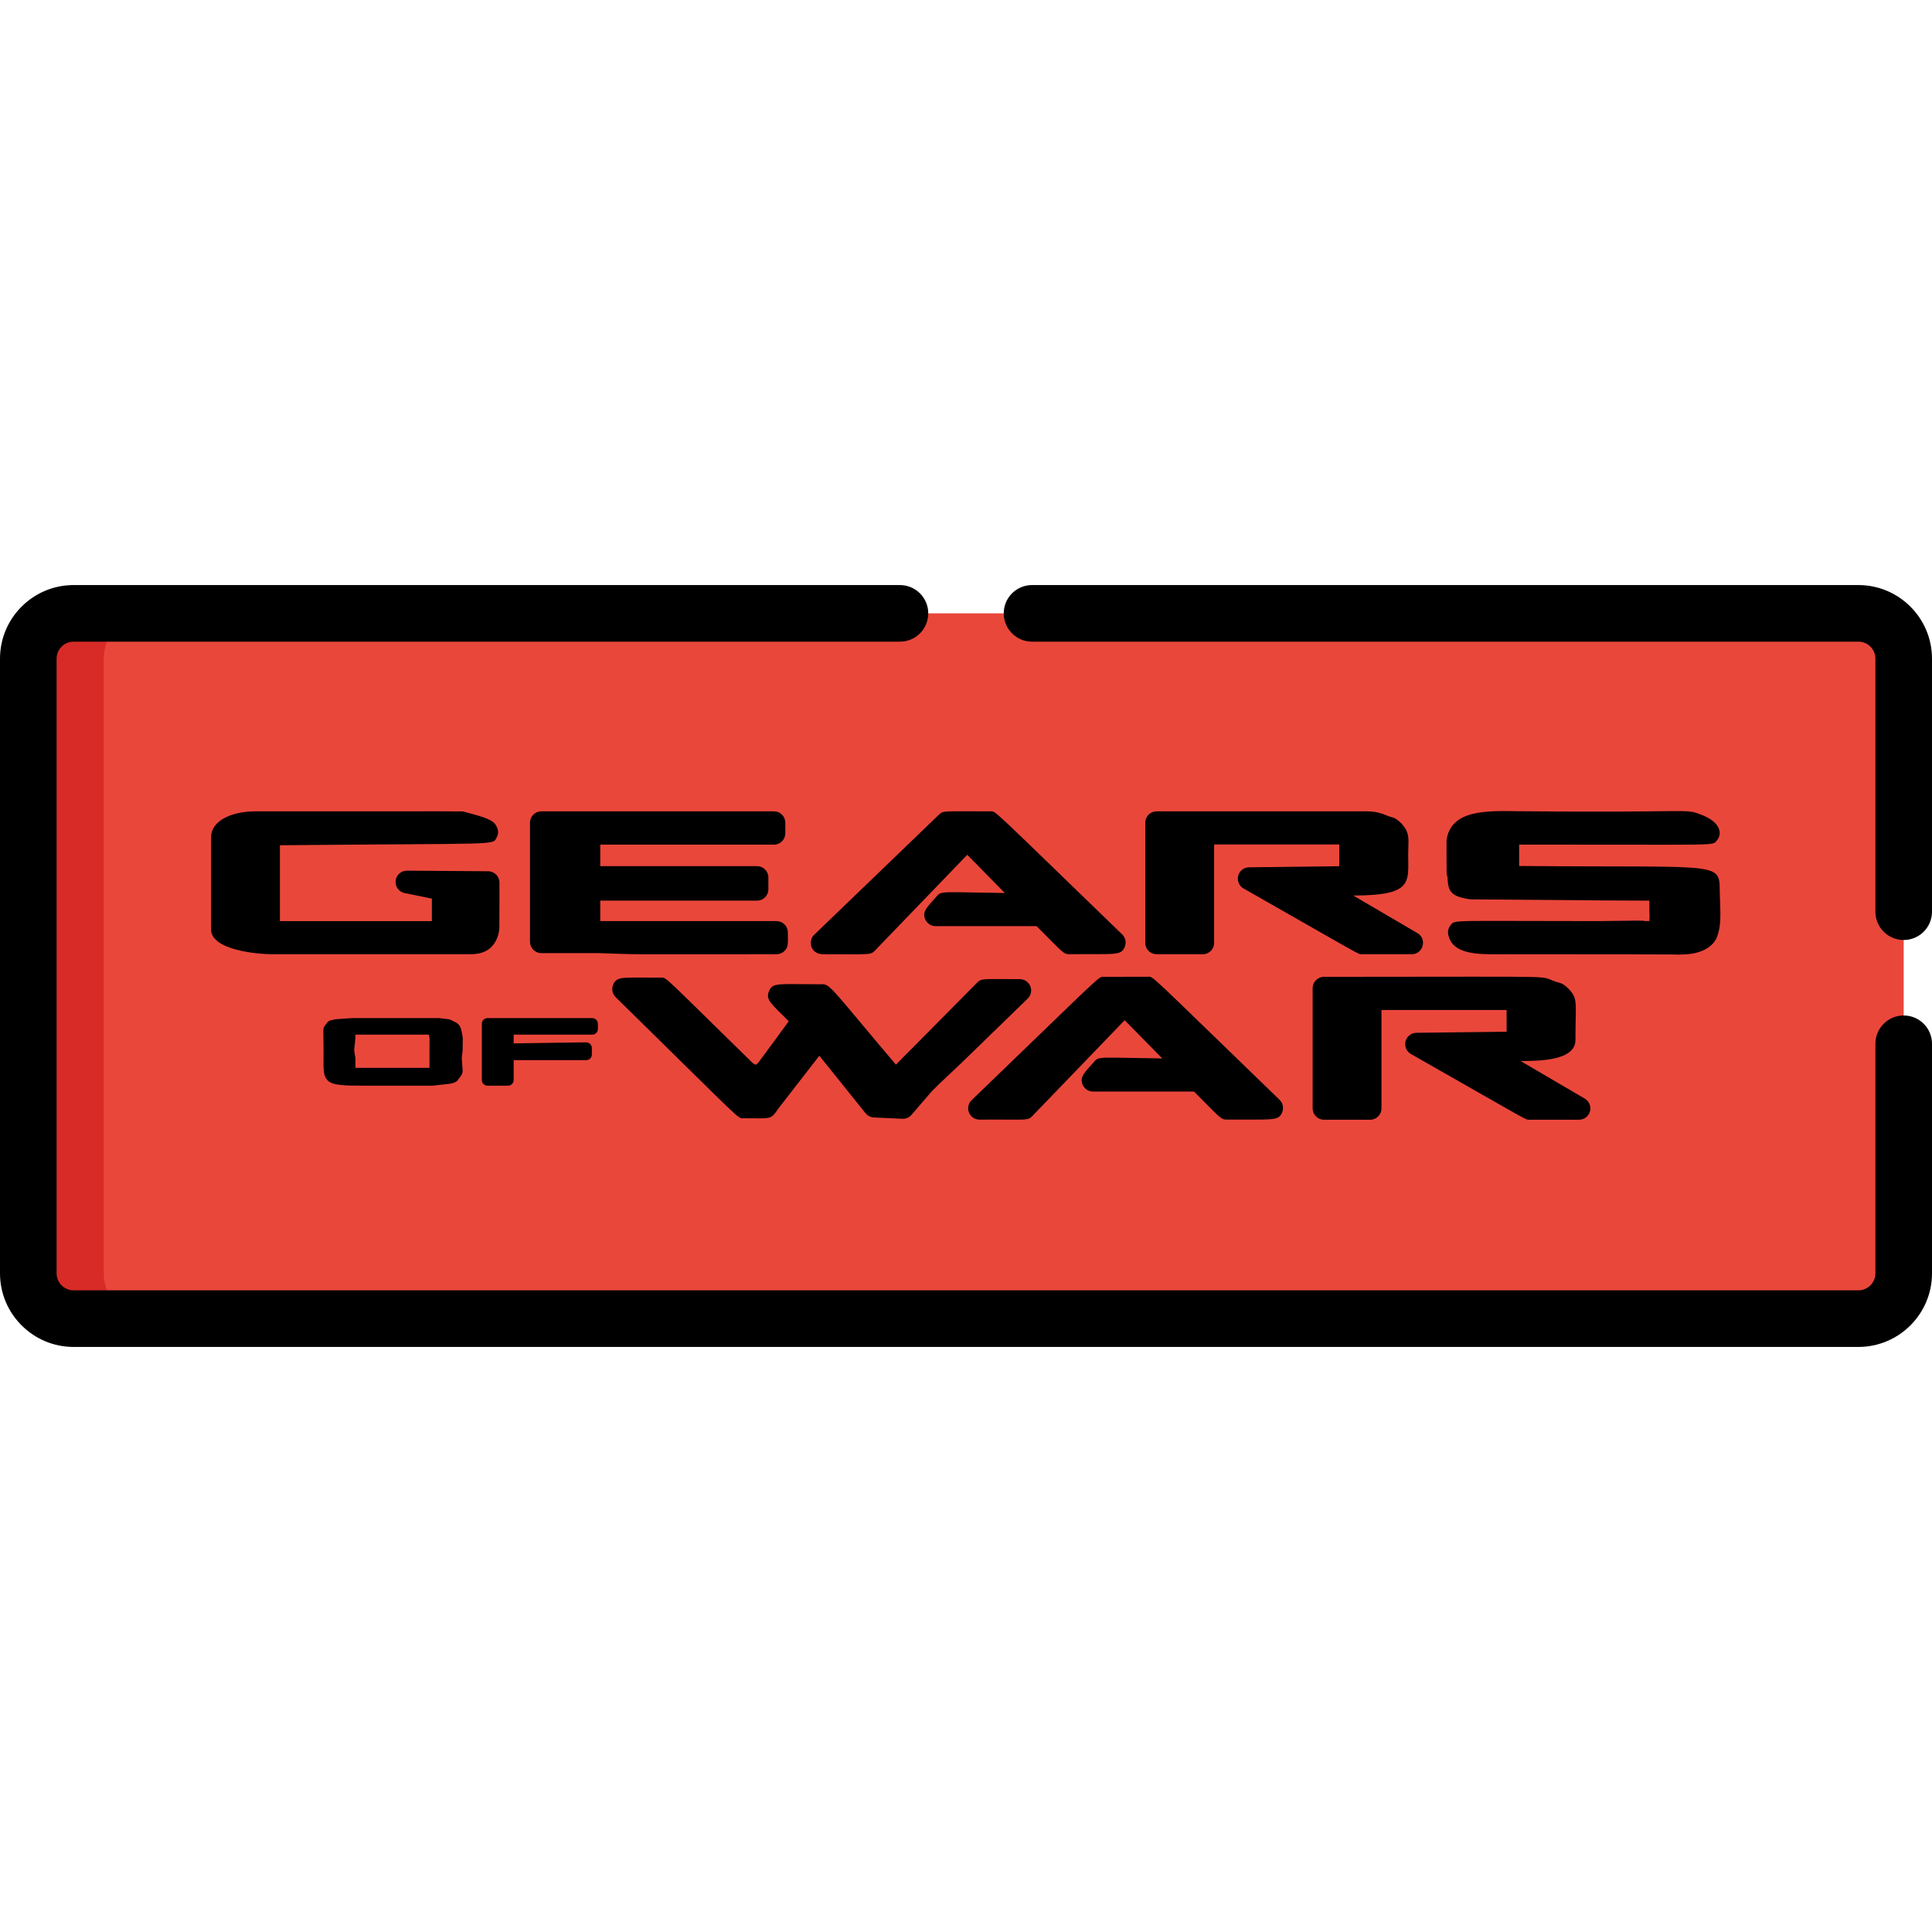 <?xml version="1.0" encoding="iso-8859-1"?>
<!-- Generator: Adobe Illustrator 19.0.0, SVG Export Plug-In . SVG Version: 6.00 Build 0)  -->
<svg version="1.1" id="Capa_1" xmlns="http://www.w3.org/2000/svg" xmlns:xlink="http://www.w3.org/1999/xlink" x="0px" y="0px"
	 viewBox="0 0 512 512" style="enable-background:new 0 0 512 512;" xml:space="preserve">
<path style="fill:#EA473B;" d="M504.5,337.453c0,6.628-5.372,12.001-12.001,12.001H19.501c-6.627,0-12.001-5.372-12.001-12.001
	V174.548c0-6.628,5.373-12.001,12.001-12.001h472.998c6.628,0,12.001,5.372,12.001,12.001V337.453z"/>
<path style="fill:#D82B27;" d="M27.502,337.453V174.548c0-6.629,5.373-12.001,12.001-12.001H19.501
	c-6.627,0-12.001,5.371-12.001,12.001v162.904c0,6.627,5.373,12.001,12.001,12.001h20.001
	C32.875,349.454,27.502,344.08,27.502,337.453z"/>
<path d="M122.599,278.372l0.04-3.232c0.001-0.098-0.007-0.194-0.025-0.29l-0.131-0.714c-0.383-2.098-0.555-2.68-2.36-3.531
	c-0.205-0.097-0.436-0.206-0.697-0.336c-0.15-0.074-0.313-0.123-0.479-0.143l-2.474-0.31c-0.062-0.008-0.124-0.012-0.186-0.012
	H93.352c-0.036,0-0.071,0.001-0.107,0.004l-4.252,0.304c-0.077,0.006-0.152,0.017-0.227,0.034l-1.158,0.265
	c-0.347,0.079-0.654,0.278-0.867,0.564l-0.739,0.988c-0.142,0.19-0.237,0.411-0.277,0.646c-0.05,0.295-0.047,0.748-0.014,2.406
	c0.017,0.861,0.04,1.974,0.04,3.406c0,0.65-0.006,1.253-0.011,1.829c-0.031,3.175-0.047,4.923,1.062,6.044
	c1.353,1.365,4.108,1.423,10.212,1.423l17.588-0.002c0.057,0,0.114-0.003,0.17-0.01l4.744-0.542
	c0.128-0.015,0.254-0.046,0.374-0.093l0.75-0.292c0.277-0.107,0.516-0.295,0.686-0.539c0.187-0.267,0.352-0.483,0.496-0.671
	c0.545-0.712,0.827-1.129,0.776-2.141l-0.232-3.014l0.225-1.881C122.595,278.48,122.598,278.426,122.599,278.372z M113.833,275.817
	c-0.006,0.238-0.013,0.529-0.013,0.911v6.265H94.189v-2.461c0-0.082-0.007-0.165-0.021-0.246l-0.313-1.882l0.331-3.315
	c0.005-0.05,0.007-0.1,0.007-0.151l-0.002-0.75h19.427C113.856,274.933,113.851,275.112,113.833,275.817z"/>
<path d="M156.949,274.187c0.829,0,1.5-0.672,1.5-1.5v-1.383c0-0.828-0.671-1.5-1.5-1.5h-27.762c-0.829,0-1.5,0.672-1.5,1.5v14.911
	c0,0.828,0.671,1.5,1.5,1.5h5.44c0.829,0,1.5-0.672,1.5-1.5v-5.265h19.223c0.829,0,1.5-0.672,1.5-1.5v-1.714
	c0-0.401-0.161-0.786-0.447-1.067c-0.286-0.282-0.678-0.441-1.074-0.433l-0.822,0.012c-0.062-0.008-0.123-0.004-0.189-0.01
	l-18.191,0.268v-2.319h20.821V274.187z"/>
<path d="M205.791,252.877c0.796,0,1.559-0.316,2.122-0.879c1.078-1.079,0.878-2.054,0.877-4.901c-0.001-1.656-1.344-2.998-3-2.998
	h-46.709l-0.001-5.419h41.549c1.657,0,3-1.343,3-3v-3.136c0-1.657-1.343-3-3-3h-41.552l-0.001-5.705h46.041c1.657,0,3-1.343,3-3
	v-2.824c0-1.657-1.343-3-3-3h-61.663c-1.657,0-3,1.343-3,3v31.568c0,1.657,1.343,3,3,3l15.024-0.001
	C171.684,252.991,160.148,252.879,205.791,252.877z"/>
<path d="M454.981,222.743c1.474-1.67,1.215-4.964-4.539-6.983c-3.979-1.536-2.366-0.329-48.05-0.778
	c-8.328-0.125-18.009-0.47-19.042,7.763c-0.038,0.308,0.019,8.174,0.021,8.515c0.002,0.39,0.08,0.771,0.226,1.124
	c0.154,2.931,0.324,4.804,4.343,5.638c0.458,0.091,1.437,0.314,1.869,0.318c39.788,0.317,40.743,0.336,47.292,0.336
	c0,6.372,0.113,1.776,0.014,5.423h-1.233c-0.696-0.209-0.434-0.128-12.121,0c-40.01,0-38.108-0.423-39.352,1.111
	c-0.569,0.703-0.792,1.625-0.604,2.511c1.115,5.263,7.809,5.206,13.961,5.164c0.545-0.004,1.086-0.008,1.617-0.008
	c47.185,0.002,28.371,0.052,44.127,0.07c0.005,0,0.707,0.034,1.167,0.034c0.472,0,0.512-0.014,0.895-0.032
	c7.237-0.023,9.074-3.672,9.404-4.526l0.004,0.001c0.874-2.448,1.115-4.026,0.819-10.476c-0.459-9.946,4.06-7.958-53.21-8.454
	v-5.666C456.82,223.789,453.67,224.229,454.981,222.743z"/>
<path d="M262.409,215.014c-12.328,0.019-12.4-0.259-13.558,0.856l-33.074,31.845c-1.793,1.727-0.931,5.149,2.322,5.162
	c12.38,0,12.587,0.263,13.745-0.938l24.49-25.408l9.957,10.129c-16.707-0.232-16.776-0.587-17.995,0.811
	c-2.475,2.841-4.059,4.049-3.077,6.207c0.487,1.07,1.555,1.758,2.73,1.758h26.766c7.007,7.005,7.064,7.432,8.676,7.432
	c0.007,0,0.015,0,0.022,0c12.397-0.092,13.704,0.447,14.672-1.974c0.452-1.132,0.176-2.425-0.701-3.271
	C261.689,213.122,264.014,215.014,262.409,215.014z"/>
<path d="M257.495,291.553c-0.88,0.848-1.159,2.144-0.704,3.277c0.455,1.134,1.551,1.879,2.773,1.884
	c0.028,0,0.244,0.001,0.271,0.001c0.177,0,3.497-0.002,3.673-0.016c8.441-0.003,8.908,0.266,10.054-0.921l24.489-25.41l9.957,10.131
	c-16.723-0.232-16.775-0.587-17.995,0.811c-2.475,2.841-4.059,4.049-3.077,6.207c0.487,1.07,1.555,1.758,2.73,1.758h26.766
	c7.004,7.003,7.051,7.427,8.698,7.431c12.396-0.09,13.703,0.448,14.671-1.973c0.453-1.132,0.176-2.425-0.7-3.272
	c-35.914-34.714-33.312-32.611-34.973-32.611l-11.481,0.017C290.926,258.871,293.283,257.095,257.495,291.553z"/>
<path d="M124.895,252.866c7.719,0,7.462-7.526,7.462-7.526l-0.026-0.017c0.041-0.581,0.026-10.849,0.026-11.432
	c0-1.648-1.33-2.988-2.978-3c-0.066,0-21.553-0.156-21.553-0.156c-1.535,0-2.824,1.16-2.983,2.688
	c-0.16,1.536,0.872,2.943,2.386,3.251l7.219,1.469v5.963H74.185v-20.109c59.203-0.557,56.269,0.072,57.444-2.075
	c0.652-1.192,0.396-2.258-0.302-3.373c-1.008-1.607-4.646-2.415-8.347-3.429c-0.608-0.166,3.013-0.106-55.79-0.105
	c-5.602,0.127-11.254,2.317-11.254,6.926v24.351c0,5.402,11.835,6.586,16.395,6.586h52.066
	C124.399,252.877,124.534,252.866,124.895,252.866z"/>
<path d="M197.076,296.346c5.997,0,6.963,0.297,8.107-1.097c0.322-0.392,0.672-0.773,0.869-1.185c0,0,9.259-11.939,11.082-14.29
	c7.361,9.167-7.664-9.537,12.248,15.246c0.539,0.671,1.34,1.078,2.2,1.118l7.563,0.347c0.046,0.002,0.092,0.003,0.138,0.003
	c0.871,0,1.702-0.379,2.273-1.043l3.539-4.112c0.034-0.036,0.067-0.075,0.1-0.114l1.701-1.976l1.967-1.967l5.878-5.537
	l17.608-17.101c0.878-0.85,1.152-2.147,0.694-3.281c-0.458-1.133-1.559-1.874-2.781-1.874c-9.761,0-10.137-0.263-11.279,0.889
	l-21.559,21.767c-18-21.232-17.335-21.425-20.028-21.298l-0.003,0.013c-0.046-0.002-0.089-0.017-0.135-0.017
	c-11.128,0-12.492-0.513-13.479,1.838c-0.985,2.346,0.758,3.399,5.238,7.969c-1.69,2.318-5.639,7.745-7.58,10.319
	c-0.23,0.307-0.83,1.179-1.213,1.179c-0.139,0-0.402-0.152-0.781-0.453c-24.154-23.602-22.675-22.617-24.381-22.617
	c-10.076,0.044-11.617-0.47-12.585,1.914c-0.458,1.127-0.19,2.418,0.678,3.27C197.848,298.308,195.376,296.346,197.076,296.346z"/>
<path d="M347.86,261.875v31.864c0,1.657,1.343,3,3,3h12.248c1.657,0,3-1.343,3-3c0-15.658,0-11.364,0-26.084h33.159v5.762
	l-23.915,0.29c-1.354,0.017-2.529,0.938-2.868,2.25c-0.338,1.312,0.244,2.688,1.42,3.357c32.211,18.336,30.268,17.424,31.403,17.424
	h13.162c1.354,0,2.541-0.907,2.895-2.215c0.355-1.307-0.211-2.689-1.38-3.374l-17.018-9.964c5.152-0.004,14.549-0.14,14.549-5.59
	c0-9.815,0.647-10.724-1.466-13.158c-0.623-0.724-1.683-1.688-2.621-1.939c-7.805-2.077,7.835-1.624-62.568-1.624
	C349.204,258.875,347.86,260.218,347.86,261.875z"/>
<path d="M373.222,224.677c0.103-2.591,0.165-4.155-1.524-6.1c-0.625-0.724-1.69-1.693-2.622-1.94
	c-2.133-0.569-3.364-1.624-6.896-1.624h-55.671c-1.657,0-3,1.343-3,3v31.864c0,1.657,1.343,3,3,3h12.249c1.657,0,3-1.343,3-3v-9.987
	v-8.282v-2.899v-4.915h33.158v5.762L331,229.846c-1.354,0.017-2.529,0.938-2.868,2.25c-0.338,1.311,0.244,2.688,1.42,3.357
	c32.211,18.337,30.267,17.424,31.402,17.424h13.163c3.045,0,4.149-4.047,1.516-5.589l-17.017-9.964
	C375.746,237.31,372.881,233.271,373.222,224.677z"/>
<path d="M492.499,155.047H273.501c-4.142,0-7.5,3.357-7.5,7.5c0,4.143,3.358,7.5,7.5,7.5h218.997c2.481,0,4.5,2.018,4.5,4.5v67.063
	c0,4.143,3.358,7.5,7.5,7.5s7.5-3.357,7.5-7.5v-67.063C512,163.795,503.251,155.047,492.499,155.047z"/>
<path d="M504.5,269.113c-4.142,0-7.5,3.357-7.5,7.5v60.84c0,2.481-2.019,4.5-4.5,4.5H19.501c-2.481,0-4.5-2.019-4.5-4.5V174.548
	c0-2.482,2.019-4.5,4.5-4.5h218.997c4.142,0,7.5-3.357,7.5-7.5c0-4.143-3.358-7.5-7.5-7.5H19.501C8.749,155.047,0,163.795,0,174.548
	v162.904c0,10.753,8.749,19.501,19.501,19.501h472.998c10.753,0,19.501-8.749,19.501-19.501v-60.84
	C512,272.47,508.642,269.113,504.5,269.113z"/>
<g>
</g>
<g>
</g>
<g>
</g>
<g>
</g>
<g>
</g>
<g>
</g>
<g>
</g>
<g>
</g>
<g>
</g>
<g>
</g>
<g>
</g>
<g>
</g>
<g>
</g>
<g>
</g>
<g>
</g>
</svg>
